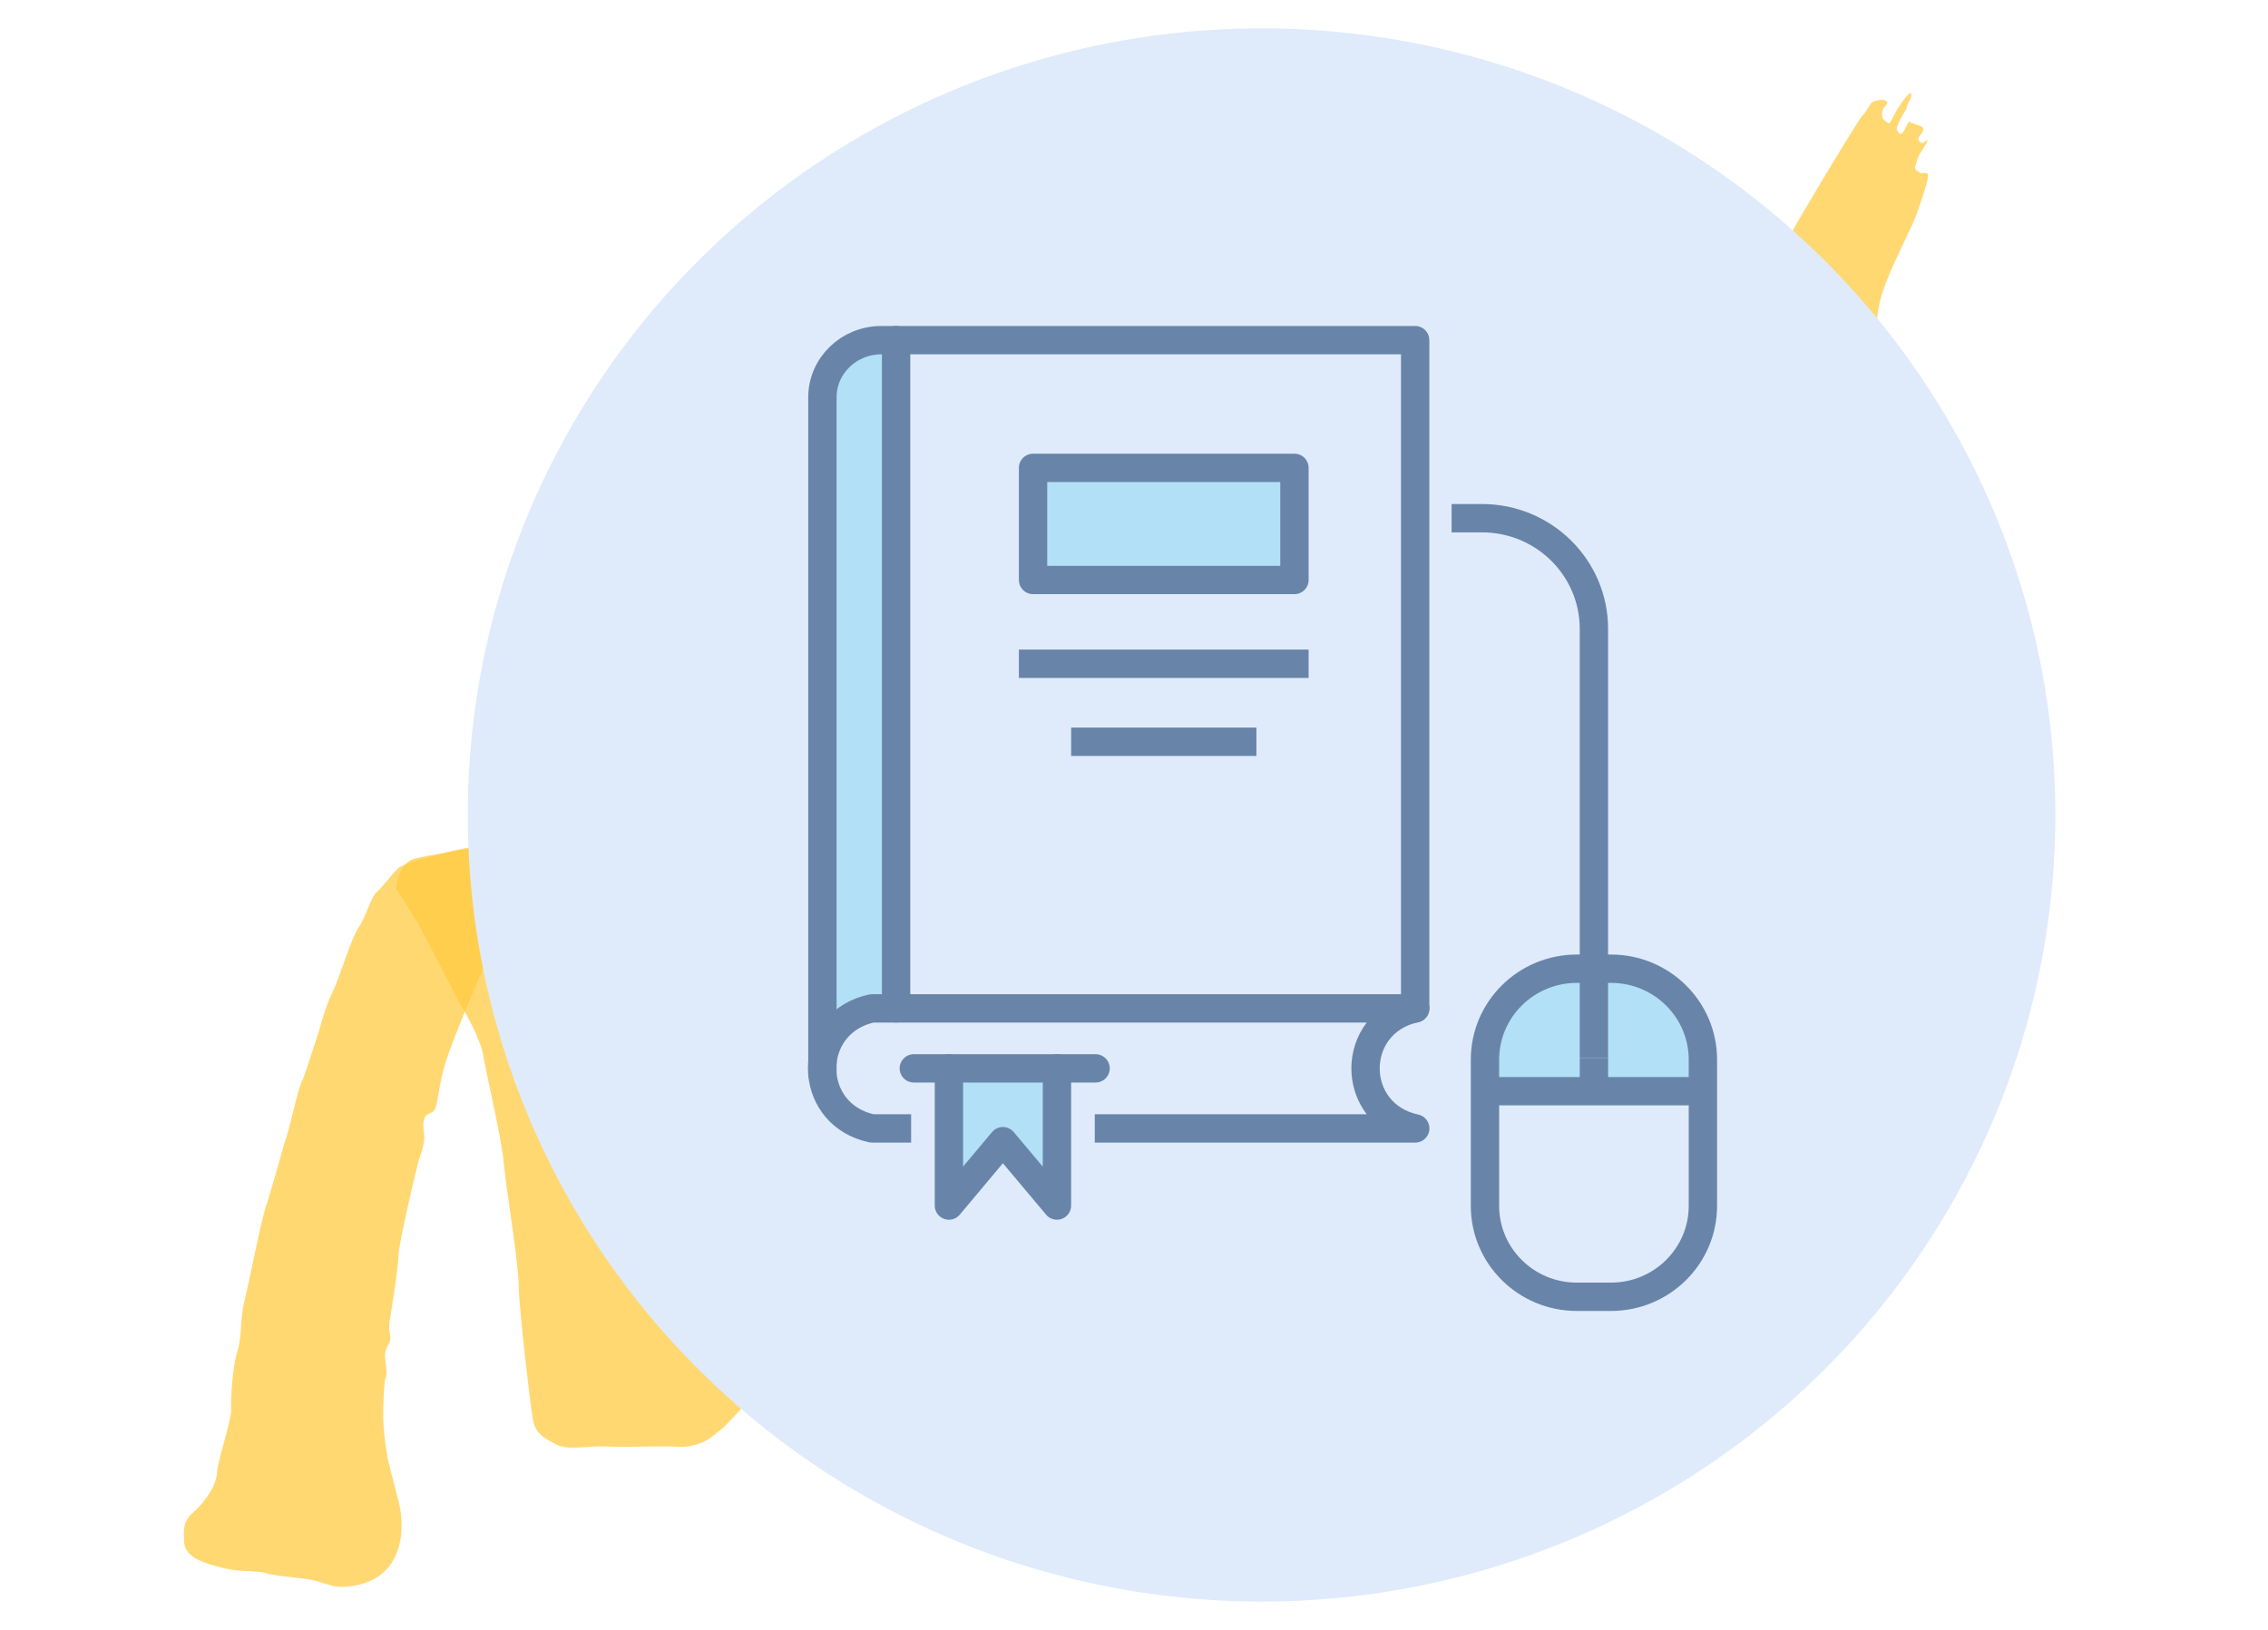<svg width="160" height="115" viewBox="0 0 160 115" fill="none" xmlns="http://www.w3.org/2000/svg">
<mask id="mask0_2051_4305" style="mask-type:alpha" maskUnits="userSpaceOnUse" x="0" y="0" width="160" height="115">
<rect width="160" height="115" fill="#D9D9D9"/>
</mask>
<g mask="url(#mask0_2051_4305)">
<path opacity="0.75" d="M27.106 101.123C27.315 103.201 27.532 103.574 28.053 105.671C28.604 107.65 28.285 109.336 27.575 110.349C26.865 111.362 25.807 111.778 24.693 111.926C23.579 112.074 23.212 111.788 22.267 111.538C21.322 111.288 19.499 111.249 18.747 110.987C18.038 110.799 16.806 110.916 15.742 110.635C14.679 110.354 13.068 109.991 12.994 108.834C12.921 107.677 12.971 107.248 13.781 106.577C14.547 105.831 15.257 104.818 15.314 103.885C15.371 102.952 16.357 100.178 16.308 99.407C16.259 98.635 16.423 96.34 16.748 95.351C17.072 94.362 16.943 92.937 17.224 91.874C17.505 90.81 18.35 86.419 18.706 85.312C19.061 84.205 19.854 81.444 20.073 80.617C20.41 79.821 20.966 76.997 21.241 76.437C21.515 75.878 22.058 74.062 22.32 73.309C22.551 72.675 22.883 71.182 23.431 70.063C23.98 68.944 24.773 66.182 25.271 65.492C25.77 64.802 26.176 63.266 26.58 62.931C26.985 62.595 27.589 61.743 28.1 61.246C28.654 60.824 30.185 60.533 31.554 60.136C32.998 59.696 35.237 59.593 36.264 59.295C37.334 59.073 38.398 59.354 38.522 60.082C38.645 60.81 37.817 61.792 37.499 62.277C37.181 62.762 35.436 65.777 35.013 66.424C34.589 67.07 31.988 73.083 31.383 75.135C30.777 77.188 30.968 78.376 30.359 78.531C29.867 78.717 29.817 79.146 29.897 79.8C30.021 80.528 29.79 81.162 29.528 81.914C29.34 82.623 28.209 87.381 28.121 88.433C28.107 89.441 27.657 92.103 27.494 93.197C27.331 94.292 27.791 94.224 27.336 94.989C26.881 95.754 27.521 96.681 27.141 97.403C27.072 98.143 26.958 100.009 27.106 101.123Z" fill="#FFCA42"/>
<path opacity="0.75" d="M68.402 48.194C67.96 47.95 66.803 48.024 65.434 48.421C64.812 48.383 64.19 48.345 63.804 48.369C62.871 48.312 59.554 49.142 58.795 49.384C58.185 49.539 57.886 49.713 57.867 50.024C57.357 50.521 56.889 51.093 56.198 51.795C55.102 52.833 54.179 55.37 53.224 58.025C52.195 60.724 48.414 76.223 47.97 78.382C47.526 80.54 46.559 83.002 46.187 82.019C45.772 80.961 44.583 75.653 44.014 72.784C43.834 71.789 42.34 67.159 41.968 66.175C41.67 65.149 39.354 60.997 38.608 60.231C37.863 59.465 37.315 59.383 36.351 59.444C35.387 59.506 34.198 59.697 33.47 59.821C32.742 59.945 30.172 60.34 29.22 60.594C28.343 60.805 27.893 62.266 27.961 62.727C27.961 62.727 28.862 64.102 29.514 65.223C30.122 66.269 31.941 69.91 32.333 70.582C32.724 71.254 33.898 73.271 34.089 74.46C34.281 75.648 35.445 80.57 35.543 82.113C35.684 83.731 36.618 89.287 36.597 90.799C36.621 92.386 37.379 98.844 37.571 100.032C37.762 101.221 38.397 101.452 39.279 101.938C40.119 102.349 41.606 101.984 42.85 102.06C44.094 102.136 46.913 101.996 47.964 102.084C47.964 102.084 49.208 102.16 50.242 101.358C51.275 100.557 51.126 100.644 52.975 98.668C54.825 96.691 54.149 95.185 55.152 93.301C56.156 91.417 57.026 86.211 57.47 84.053C57.914 81.895 60.434 69.729 61.252 67.353C61.483 66.719 61.838 65.612 62.257 64.269C62.523 65.413 62.821 66.44 63.019 67.125C63.701 69.328 64.444 72.495 65.034 73.852C65.741 75.24 67.158 76.816 68.166 76.829C69.248 76.799 71.594 76.534 73.193 76.704C74.791 76.873 77.448 76.627 78.419 76.062C79.39 75.497 78.526 74.7 78.048 73.878C77.57 73.057 77.105 71.227 76.827 69.889C76.474 68.595 75.406 66.416 75.19 64.842C74.899 63.312 73.2 58.501 73.088 57.966C72.977 57.431 70.601 51.114 69.968 49.682C69.869 49.34 69.62 49.084 69.415 48.904C69.583 48.506 68.918 48.393 68.402 48.194Z" fill="#FFCA42"/>
<path opacity="0.75" d="M68.165 76.831C69.547 76.627 73.067 77.179 74.791 76.876C76.471 76.498 79.133 76.949 80.518 73.143C81.903 69.337 82.097 62.625 83.701 57.992C85.348 53.433 87.438 47.917 88.611 44.435C88.611 44.435 89.808 48.038 91.05 50.516C92.291 52.993 95.015 54.408 97.373 54.336C99.73 54.264 102.312 54.061 104.217 53.553C106.046 53.088 108.002 50.95 108.931 49.11C109.785 47.313 110.361 44.178 111.046 42.779C111.689 41.305 113.489 33.058 114.572 33.028C115.654 32.998 119.349 33.848 121.246 33.844C123.144 33.84 127.592 33.751 128.837 32.627C130.083 31.502 131.136 29.189 131.629 27.802C132.122 26.415 132.243 24.045 132.362 22.875C132.557 21.663 132.445 21.128 133.773 18.255C135.101 15.382 134.977 15.855 135.594 13.995C136.212 12.136 136.063 12.223 135.752 12.204C135.484 12.259 135.441 12.185 135.279 12.079C135.118 11.973 135.031 11.823 135.137 11.662C135.199 11.425 135.293 11.071 135.505 10.748C135.716 10.424 136.14 9.778 135.916 9.908C135.692 10.039 135.661 10.157 135.499 10.051C135.337 9.945 135.251 9.796 135.431 9.591C135.612 9.385 135.824 9.062 135.544 8.925C135.264 8.788 134.791 8.663 134.791 8.663C134.791 8.663 134.779 8.47 134.598 8.675C134.461 8.955 134.293 9.353 134.144 9.44C133.994 9.527 133.777 9.153 133.808 9.035C133.839 8.917 134.07 8.283 134.357 7.916C134.6 7.474 134.482 7.443 134.693 7.12C134.905 6.797 134.881 6.411 134.626 6.66C134.37 6.908 134.052 7.393 133.841 7.716C133.703 7.996 133.492 8.319 133.46 8.438C133.354 8.599 133.323 8.717 133.205 8.686C133.087 8.655 132.795 8.325 132.795 8.325C132.795 8.325 132.739 8.057 132.802 7.821C132.864 7.585 133.013 7.498 133.119 7.336C133.182 7.1 132.945 7.037 132.753 7.049C132.634 7.018 132.025 7.173 131.993 7.291C131.887 7.453 131.538 8.056 131.389 8.143C131.24 8.23 126.752 15.641 126.204 16.76C125.686 17.761 123.766 21.678 123.342 22.325C122.919 22.971 122.346 23.705 121.979 23.418C121.612 23.132 117.158 22.523 115.69 22.578C114.265 22.707 110.041 22.665 108.641 23.18C107.209 23.813 104.85 25.086 104.158 26.989C103.465 28.892 99.677 40.596 99.677 40.596C99.677 40.596 96.852 34.54 96.505 33.942C96.157 33.344 95.747 32.983 94.845 32.808C93.943 32.633 86.409 32.917 85.606 33.084C84.803 33.252 82.09 34.431 81.697 34.959C81.305 35.487 77.71 40.479 76.668 42.985C75.627 45.491 73.561 51.393 73.131 52.543C72.626 53.737 70.001 59.364 69.377 60.527C68.71 61.615 67.524 71.605 66.657 73.209C65.835 74.888 65.553 75.951 66.156 76.3C66.716 76.575 68.165 76.831 68.165 76.831Z" fill="#FFCA42"/>
<ellipse cx="89" cy="57.5" rx="56" ry="55.5" fill="#DFEBFB"/>
<path d="M112.449 68.349H113.649C117.23 68.349 120.135 71.222 120.135 74.767V76.991H112.449V74.66V68.349Z" fill="#B1E0F7"/>
<path d="M104.764 76.991V74.767C104.764 71.222 107.667 68.349 111.248 68.349H112.45V74.656V76.991H104.762H104.764Z" fill="#B1E0F7"/>
<path d="M91.323 33.011H72.883V40.922H91.323V33.011Z" fill="#B1E0F7"/>
<path d="M74.565 75.381V85.061L70.75 80.519L66.943 85.061V75.381H74.565Z" fill="#B1E0F7"/>
<path d="M63.219 24V71.147H61.511C59.339 71.617 58.175 73.26 58.02 74.987V28.03C58.02 25.804 59.883 24 62.182 24H63.219Z" fill="#B1E0F7"/>
<path d="M58.018 74.993V75.77" stroke="#6885A9" stroke-width="2" stroke-linecap="round" stroke-linejoin="round"/>
<path d="M99.835 71.147V24H62.18C59.881 24 58.018 25.804 58.018 28.03V74.987" stroke="#6885A9" stroke-width="2" stroke-linecap="round" stroke-linejoin="round"/>
<path d="M64.277 79.618H61.509C59.331 79.148 58.169 77.503 58.017 75.772C57.994 75.513 57.994 75.25 58.017 74.993V74.989C58.173 73.262 59.335 71.619 61.509 71.149H99.842C95.165 72.159 95.165 78.608 99.842 79.618H77.232" stroke="#6885A9" stroke-width="2" stroke-linejoin="round"/>
<path d="M91.319 33.011H72.879V40.922H91.319V33.011Z" stroke="#6885A9" stroke-width="2" stroke-linecap="round" stroke-linejoin="round"/>
<path d="M72.879 46.834H91.319" stroke="#6885A9" stroke-width="2" stroke-linecap="square" stroke-linejoin="round"/>
<path d="M76.566 52.338H87.637" stroke="#6885A9" stroke-width="2" stroke-linecap="square" stroke-linejoin="round"/>
<path d="M74.565 75.38V85.06L70.75 80.519L66.943 85.06V75.38" stroke="#6885A9" stroke-width="2" stroke-linecap="round" stroke-linejoin="round"/>
<path d="M64.467 75.38H66.943H74.565H77.29" stroke="#6885A9" stroke-width="2" stroke-linecap="round" stroke-linejoin="round"/>
<path d="M63.217 24V71.147" stroke="#6885A9" stroke-width="2" stroke-linecap="round" stroke-linejoin="round"/>
<path d="M120.134 76.991V85.08C120.134 88.625 117.229 91.498 113.647 91.498H111.244C107.662 91.498 104.76 88.625 104.76 85.08V74.767C104.76 71.222 107.663 68.349 111.244 68.349H113.647C117.229 68.349 120.134 71.222 120.134 74.767V76.991Z" stroke="#6885A9" stroke-width="2" stroke-linejoin="round"/>
<path d="M104.76 76.992H112.446H120.132" stroke="#6885A9" stroke-width="2" stroke-linejoin="round"/>
<path d="M102.406 36.562H104.55C108.911 36.562 112.445 40.057 112.445 44.372V68.347V74.659" stroke="#6885A9" stroke-width="2" stroke-linejoin="round"/>
<path d="M112.447 76.994V76.992V74.659" stroke="#6885A9" stroke-width="2" stroke-linejoin="round"/>
</g>
</svg>
